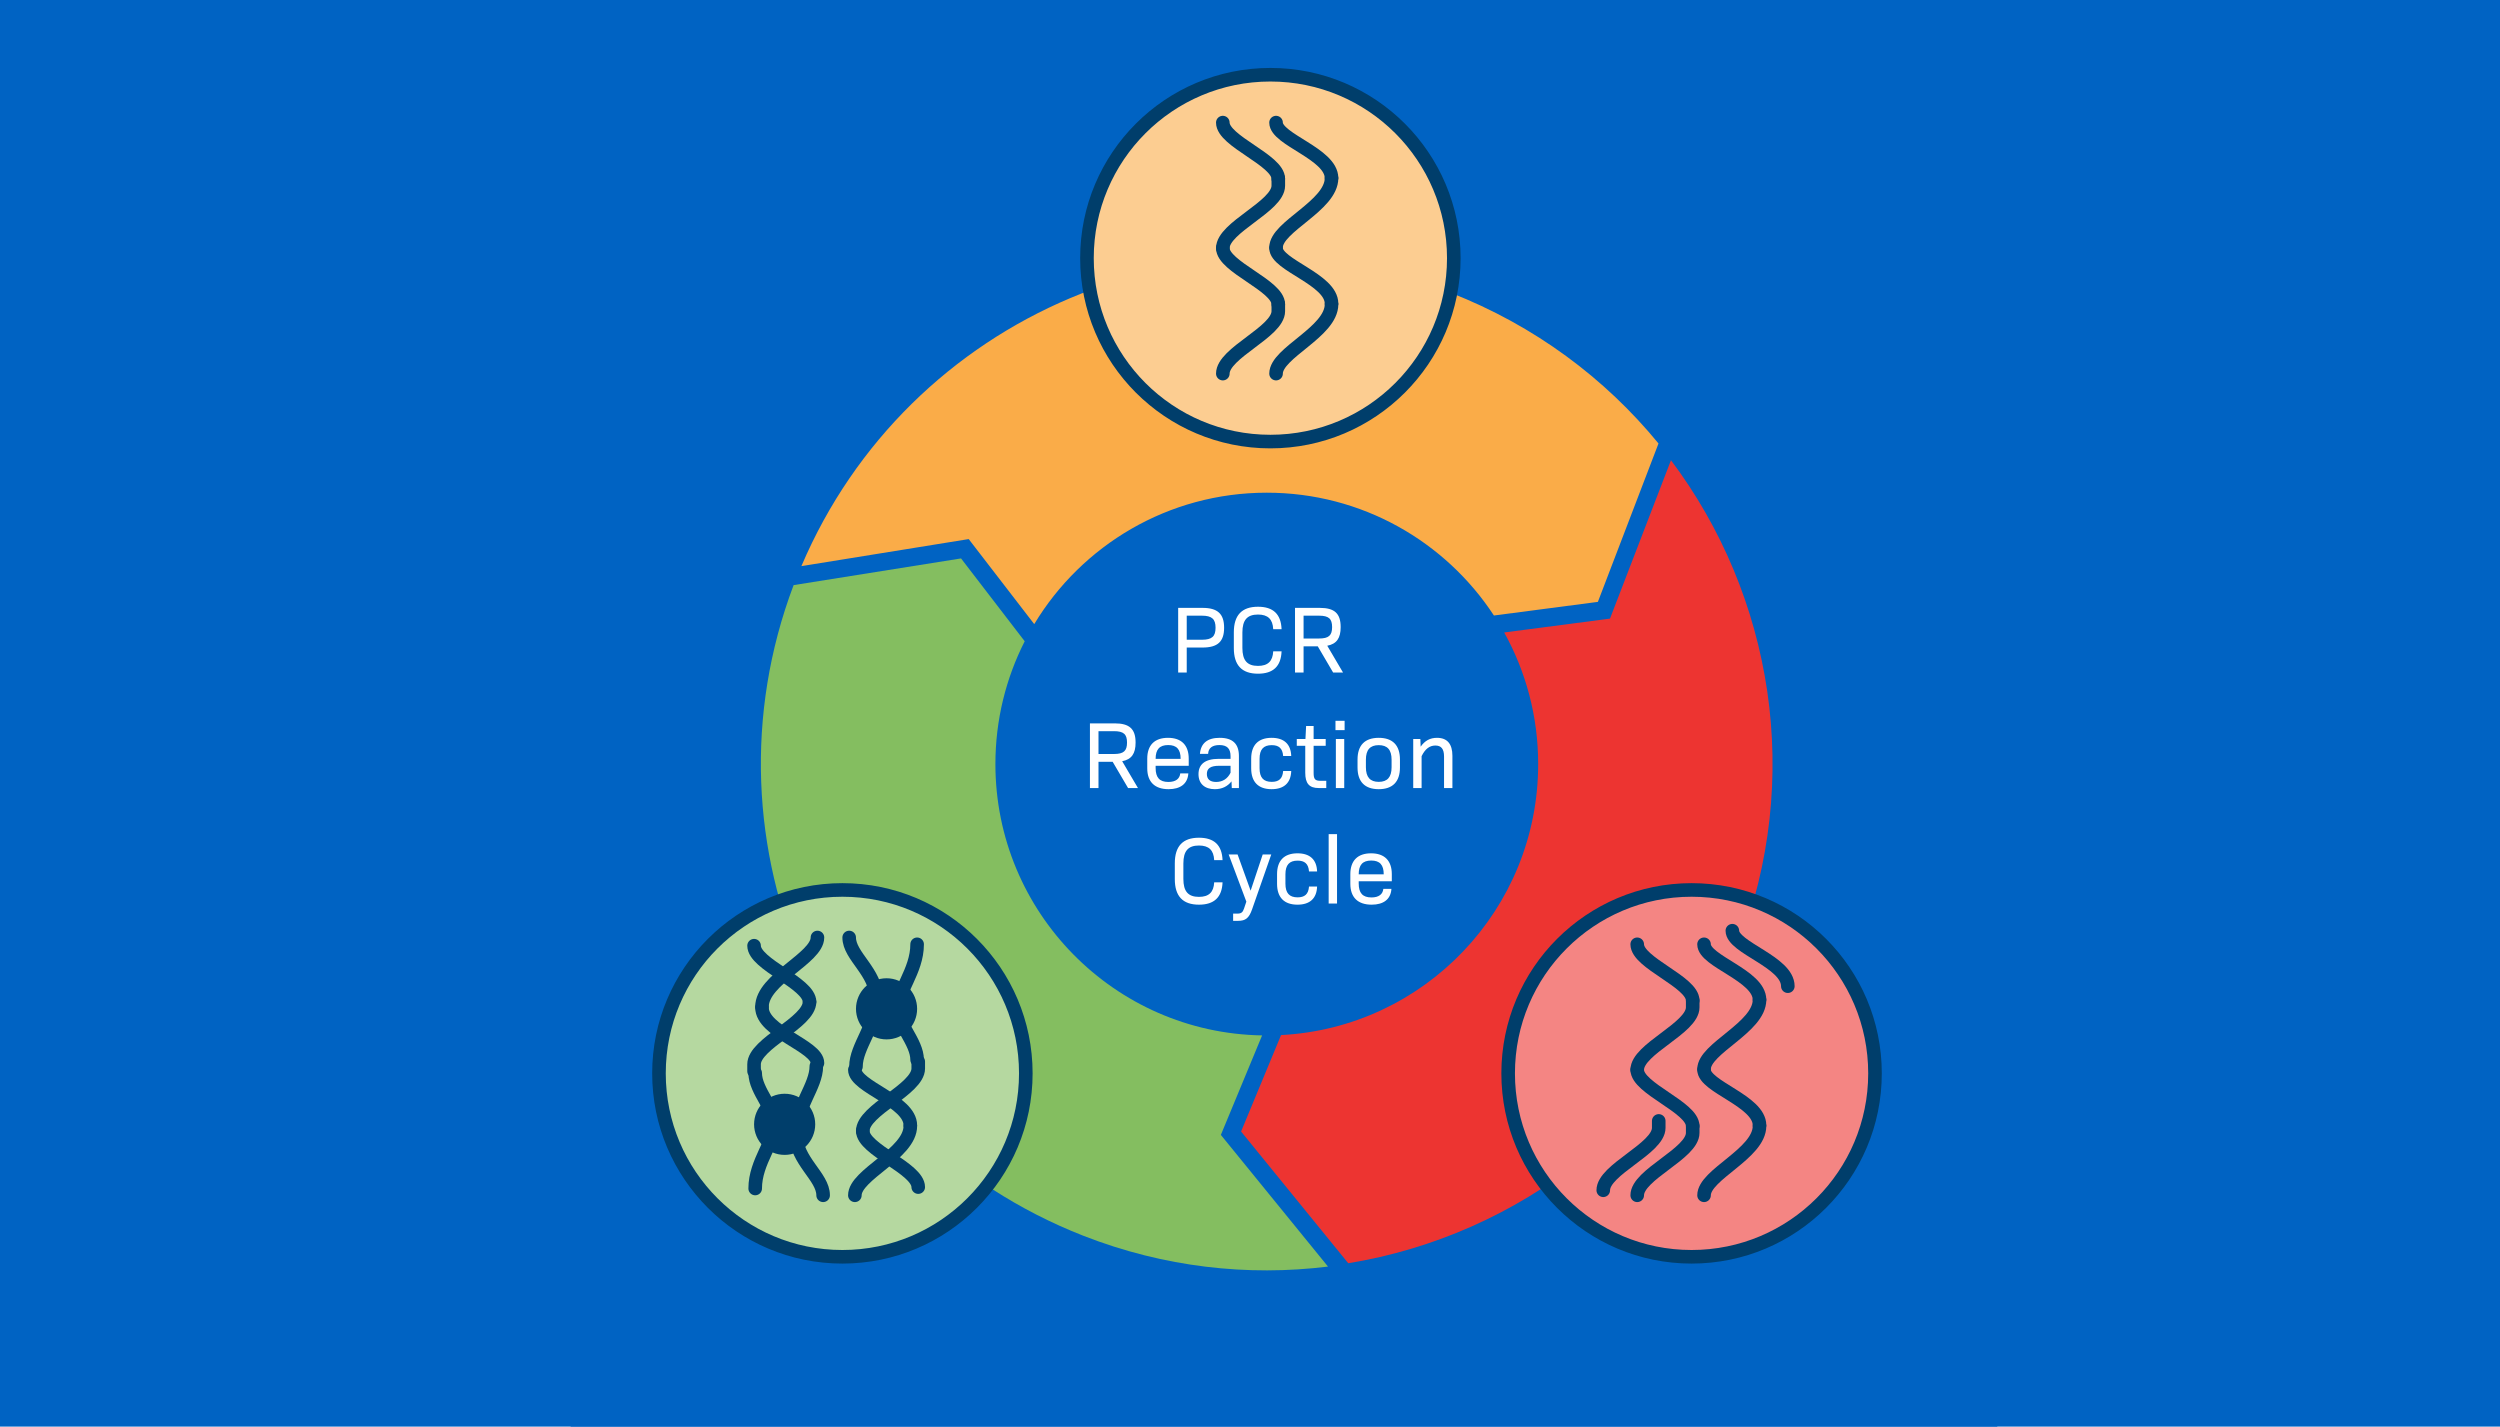<svg width="368" height="210" viewBox="0 0 368 210" fill="none" xmlns="http://www.w3.org/2000/svg">
<rect width="368" height="210" fill="#0063C3"/>
<rect width="210" height="210" transform="translate(84)" fill="#0063C3"/>
<path fill-rule="evenodd" clip-rule="evenodd" d="M159.484 181.911C121.367 166.982 102.414 124.3 116.82 86.129L141.465 82.199L150.837 94.397C148.078 99.825 146.524 105.968 146.524 112.471C146.524 134.303 164.037 152.045 185.782 152.413L179.71 167.059L195.482 186.441C183.654 187.9 171.351 186.543 159.484 181.911Z" fill="#84BE60"/>
<path fill-rule="evenodd" clip-rule="evenodd" d="M142.594 79.353L117.965 83.334C133.677 46.431 175.89 28.463 213.515 43.089C225.902 47.924 236.263 55.687 244.131 65.281L235.208 88.597L219.905 90.602C212.772 79.717 200.462 72.524 186.471 72.524C171.943 72.524 159.229 80.279 152.238 91.87L142.594 79.353Z" fill="#FAAC48"/>
<path fill-rule="evenodd" clip-rule="evenodd" d="M236.992 91.059L245.967 67.747C260.921 87.654 265.529 114.628 255.8 139.514L255.799 139.516C245.922 164.922 223.547 181.854 198.464 185.948L182.688 166.56L188.572 152.364C209.659 151.271 226.42 133.829 226.42 112.471C226.42 105.444 224.605 98.838 221.417 93.1L236.992 91.059Z" fill="#ED3431"/>
<path d="M173.427 99H174.687V95.318H177.011C179.237 95.318 180.189 94.45 180.189 92.406C180.189 90.362 179.237 89.48 177.011 89.48H173.427V99ZM174.687 94.17V90.628H176.927C178.397 90.628 178.929 91.132 178.929 92.406C178.929 93.68 178.397 94.17 176.927 94.17H174.687ZM185.176 99.168C187.416 99.168 188.564 98.076 188.648 95.878H187.416C187.346 97.334 186.632 98.02 185.176 98.02C183.58 98.02 182.88 97.208 182.88 95.374V93.106C182.88 91.272 183.58 90.46 185.176 90.46C186.632 90.46 187.346 91.146 187.416 92.616H188.648C188.564 90.404 187.416 89.312 185.176 89.312C182.782 89.312 181.62 90.572 181.62 93.078V95.402C181.62 97.908 182.782 99.168 185.176 99.168ZM190.626 99H191.886V95.136H193.972L196.24 99H197.696L195.372 95.052C196.758 94.786 197.346 93.932 197.346 92.308C197.346 90.306 196.45 89.48 194.28 89.48H190.626V99ZM191.886 93.988V90.628H194.168C195.596 90.628 196.086 91.09 196.086 92.308C196.086 93.526 195.596 93.988 194.168 93.988H191.886ZM160.438 116H161.698V112.136H163.784L166.052 116H167.508L165.184 112.052C166.57 111.786 167.158 110.932 167.158 109.308C167.158 107.306 166.262 106.48 164.092 106.48H160.438V116ZM161.698 110.988V107.628H163.98C165.408 107.628 165.898 108.09 165.898 109.308C165.898 110.526 165.408 110.988 163.98 110.988H161.698ZM172.012 116.168C173.748 116.168 174.826 115.384 174.924 113.844H173.734C173.65 114.628 173.076 115.104 171.984 115.104C170.696 115.104 170.108 114.46 170.108 113.046V112.724H174.98V111.674C174.98 109.686 173.902 108.608 171.928 108.608C169.954 108.608 168.876 109.686 168.876 111.674V113.102C168.876 115.09 169.982 116.168 172.012 116.168ZM170.108 111.702C170.108 110.316 170.682 109.672 171.956 109.672C173.216 109.672 173.79 110.316 173.79 111.702H170.108ZM178.827 116.168C179.877 116.168 180.689 115.762 181.277 115.02L181.319 116H182.369V111.282C182.369 109.49 181.445 108.608 179.541 108.608C177.735 108.608 176.755 109.406 176.629 110.974H177.833C177.875 110.092 178.477 109.672 179.499 109.672C180.619 109.672 181.137 110.19 181.137 111.31V111.702H179.401C177.371 111.702 176.419 112.514 176.419 113.956C176.419 115.37 177.343 116.168 178.827 116.168ZM179.009 115.104C178.099 115.104 177.651 114.684 177.651 113.928C177.651 113.116 178.183 112.724 179.443 112.724H181.137V113.746C180.703 114.628 179.975 115.104 179.009 115.104ZM187.185 116.168C189.005 116.168 190.013 115.244 190.069 113.494H188.879C188.795 114.656 188.207 115.09 187.199 115.09C185.981 115.09 185.407 114.46 185.407 113.074V111.702C185.407 110.316 185.981 109.686 187.199 109.686C188.207 109.686 188.795 110.12 188.879 111.282H190.069C190.013 109.532 189.005 108.608 187.185 108.608C185.225 108.608 184.175 109.672 184.175 111.674V113.102C184.175 115.104 185.225 116.168 187.185 116.168ZM194.107 116H195.227V114.936H194.401C193.575 114.936 193.365 114.698 193.365 113.76V109.784H195.143V108.776H193.365V106.872H192.259L192.161 108.776H190.887V109.784H192.133V113.746C192.133 115.328 192.721 116 194.107 116ZM196.583 107.474H197.927V106.102H196.583V107.474ZM196.639 116H197.871V108.776H196.639V116ZM202.951 116.168C204.995 116.168 206.073 115.076 206.073 112.976V111.8C206.073 109.7 204.995 108.608 202.951 108.608C200.907 108.608 199.829 109.7 199.829 111.8V112.976C199.829 115.076 200.907 116.168 202.951 116.168ZM202.951 115.09C201.677 115.09 201.061 114.39 201.061 112.934V111.828C201.061 110.372 201.677 109.686 202.951 109.686C204.225 109.686 204.841 110.372 204.841 111.828V112.934C204.841 114.39 204.225 115.09 202.951 115.09ZM208.027 116H209.259V111.31C209.777 110.246 210.435 109.742 211.289 109.742C212.143 109.742 212.563 110.232 212.563 111.366V116H213.795V111.254C213.795 109.518 213.039 108.608 211.527 108.608C210.519 108.608 209.749 109.014 209.119 109.91L209.077 108.776H208.027V116ZM176.488 133.168C178.728 133.168 179.876 132.076 179.96 129.878H178.728C178.658 131.334 177.944 132.02 176.488 132.02C174.892 132.02 174.192 131.208 174.192 129.374V127.106C174.192 125.272 174.892 124.46 176.488 124.46C177.944 124.46 178.658 125.146 178.728 126.616H179.96C179.876 124.404 178.728 123.312 176.488 123.312C174.094 123.312 172.932 124.572 172.932 127.078V129.402C172.932 131.908 174.094 133.168 176.488 133.168ZM181.516 135.548H182.244C183.35 135.548 183.854 135.142 184.302 133.868L187.13 125.776H185.87L184.092 131.11L182.174 125.776H180.858L183.462 132.72L183.126 133.728C182.93 134.316 182.692 134.484 182.132 134.484H181.516V135.548ZM190.993 133.168C192.813 133.168 193.821 132.244 193.877 130.494H192.687C192.603 131.656 192.015 132.09 191.007 132.09C189.789 132.09 189.215 131.46 189.215 130.074V128.702C189.215 127.316 189.789 126.686 191.007 126.686C192.015 126.686 192.603 127.12 192.687 128.282H193.877C193.821 126.532 192.813 125.608 190.993 125.608C189.033 125.608 187.983 126.672 187.983 128.674V130.102C187.983 132.104 189.033 133.168 190.993 133.168ZM195.579 133H196.811V122.78H195.579V133ZM201.906 133.168C203.642 133.168 204.72 132.384 204.818 130.844H203.628C203.544 131.628 202.97 132.104 201.878 132.104C200.59 132.104 200.002 131.46 200.002 130.046V129.724H204.874V128.674C204.874 126.686 203.796 125.608 201.822 125.608C199.848 125.608 198.77 126.686 198.77 128.674V130.102C198.77 132.09 199.876 133.168 201.906 133.168ZM200.002 128.702C200.002 127.316 200.576 126.672 201.85 126.672C203.11 126.672 203.684 127.316 203.684 128.702H200.002Z" fill="white"/>
<circle cx="187" cy="38" r="27" fill="#FAAC48"/>
<circle cx="187" cy="38" r="27" fill="#FCCD91"/>
<circle cx="187" cy="38" r="27" stroke="#003E6B" stroke-width="2"/>
<circle cx="249" cy="158" r="27" fill="#F48583" stroke="#003E6B" stroke-width="2"/>
<circle cx="124" cy="158" r="27" fill="#B5D8A0" stroke="#003E6B" stroke-width="2"/>
<path d="M188.166 26.312C188.166 26.312 188.166 26.516 188.166 27.333C188.166 30.395 180 33.457 180 36.519" stroke="#003E6B" stroke-width="2" stroke-linecap="round"/>
<path d="M188.166 44.787C188.166 44.787 188.166 44.991 188.166 45.808C188.166 48.87 180 51.932 180 54.995" stroke="#003E6B" stroke-width="2" stroke-linecap="round"/>
<path d="M179.998 36.519C179.998 39.275 188.164 42.031 188.164 44.787" stroke="#003E6B" stroke-width="2" stroke-linecap="round"/>
<path d="M179.998 18.047C179.998 20.803 188.164 23.559 188.164 26.315" stroke="#003E6B" stroke-width="2" stroke-linecap="round"/>
<path d="M249.166 147.265C249.166 147.265 249.166 147.469 249.166 148.286C249.166 151.348 241 154.41 241 157.472" stroke="#003E6B" stroke-width="2" stroke-linecap="round"/>
<path d="M249.166 165.74C249.166 165.74 249.166 165.944 249.166 166.761C249.166 169.823 241 172.885 241 175.947" stroke="#003E6B" stroke-width="2" stroke-linecap="round"/>
<path d="M244.166 165C244.166 165 244.166 165.204 244.166 166.021C244.166 169.083 236 172.145 236 175.207" stroke="#003E6B" stroke-width="2" stroke-linecap="round"/>
<path d="M240.998 157.472C240.998 160.228 249.164 162.984 249.164 165.74" stroke="#003E6B" stroke-width="2" stroke-linecap="round"/>
<path d="M240.998 139C240.998 141.756 249.164 144.512 249.164 147.268" stroke="#003E6B" stroke-width="2" stroke-linecap="round"/>
<path d="M196.002 26.213C196.002 30.296 187.836 33.358 187.836 36.42" stroke="#003E6B" stroke-width="2" stroke-linecap="round"/>
<path d="M196.002 44.787C196.002 48.87 187.836 51.932 187.836 54.995" stroke="#003E6B" stroke-width="2" stroke-linecap="round"/>
<path d="M187.834 18.047C187.834 20.552 196 22.64 196 26.213" stroke="#003E6B" stroke-width="2" stroke-linecap="round"/>
<path d="M187.834 36.522C187.834 39.028 196 41.115 196 44.688" stroke="#003E6B" stroke-width="2" stroke-linecap="round"/>
<path d="M135.166 156.265C135.166 156.265 135.166 156.469 135.166 157.286C135.166 160.348 127 163.41 127 166.472" stroke="#003E6B" stroke-width="2" stroke-linecap="round"/>
<path d="M126.998 166.472C126.998 169.228 135.164 171.984 135.164 174.74" stroke="#003E6B" stroke-width="2" stroke-linecap="round"/>
<path d="M132 148C132 150.667 135 153.333 135 156" stroke="#003E6B" stroke-width="2" stroke-linecap="round"/>
<path d="M129 147C129 151 126 154 126 157" stroke="#003E6B" stroke-width="2" stroke-linecap="round"/>
<path d="M135 139C135 143 132 146 132 149" stroke="#003E6B" stroke-width="2" stroke-linecap="round"/>
<path d="M134.002 165.74C134.002 169.823 125.836 172.885 125.836 175.947" stroke="#003E6B" stroke-width="2" stroke-linecap="round"/>
<path d="M125 138C125 140.761 129 143.062 129 147" stroke="#003E6B" stroke-width="2" stroke-linecap="round"/>
<path d="M125.834 157.475C125.834 159.98 134 162.068 134 165.641" stroke="#003E6B" stroke-width="2" stroke-linecap="round"/>
<path d="M110.998 157.682C110.998 157.682 110.998 157.478 110.998 156.662C110.998 153.599 119.164 150.537 119.164 147.475" stroke="#003E6B" stroke-width="2" stroke-linecap="round"/>
<path d="M119.166 147.475C119.166 144.719 111 141.963 111 139.207" stroke="#003E6B" stroke-width="2" stroke-linecap="round"/>
<path d="M114.164 165.947C114.164 163.281 111.164 160.614 111.164 157.947" stroke="#003E6B" stroke-width="2" stroke-linecap="round"/>
<path d="M117.164 166.947C117.164 162.947 120.164 159.947 120.164 156.947" stroke="#003E6B" stroke-width="2" stroke-linecap="round"/>
<path d="M111.164 174.947C111.164 170.947 114.164 167.947 114.164 164.947" stroke="#003E6B" stroke-width="2" stroke-linecap="round"/>
<path d="M112.162 148.207C112.162 144.124 120.328 141.062 120.328 138" stroke="#003E6B" stroke-width="2" stroke-linecap="round"/>
<path d="M121.164 175.947C121.164 173.186 117.164 170.885 117.164 166.947" stroke="#003E6B" stroke-width="2" stroke-linecap="round"/>
<path d="M120.33 156.472C120.33 153.967 112.164 151.879 112.164 148.307" stroke="#003E6B" stroke-width="2" stroke-linecap="round"/>
<path d="M259.002 147.166C259.002 151.249 250.836 154.311 250.836 157.373" stroke="#003E6B" stroke-width="2" stroke-linecap="round"/>
<path d="M259.002 165.74C259.002 169.823 250.836 172.885 250.836 175.947" stroke="#003E6B" stroke-width="2" stroke-linecap="round"/>
<path d="M250.834 139C250.834 141.505 259 143.593 259 147.166" stroke="#003E6B" stroke-width="2" stroke-linecap="round"/>
<path d="M255.002 137C255.002 139.505 263.168 141.593 263.168 145.166" stroke="#003E6B" stroke-width="2" stroke-linecap="round"/>
<path d="M250.834 157.475C250.834 159.98 259 162.068 259 165.641" stroke="#003E6B" stroke-width="2" stroke-linecap="round"/>
<circle cx="130.5" cy="148.5" r="2.5" fill="#003E6B" stroke="#003E6B" stroke-width="4"/>
<circle cx="115.5" cy="165.5" r="2.5" fill="#003E6B" stroke="#003E6B" stroke-width="4"/>
</svg>
